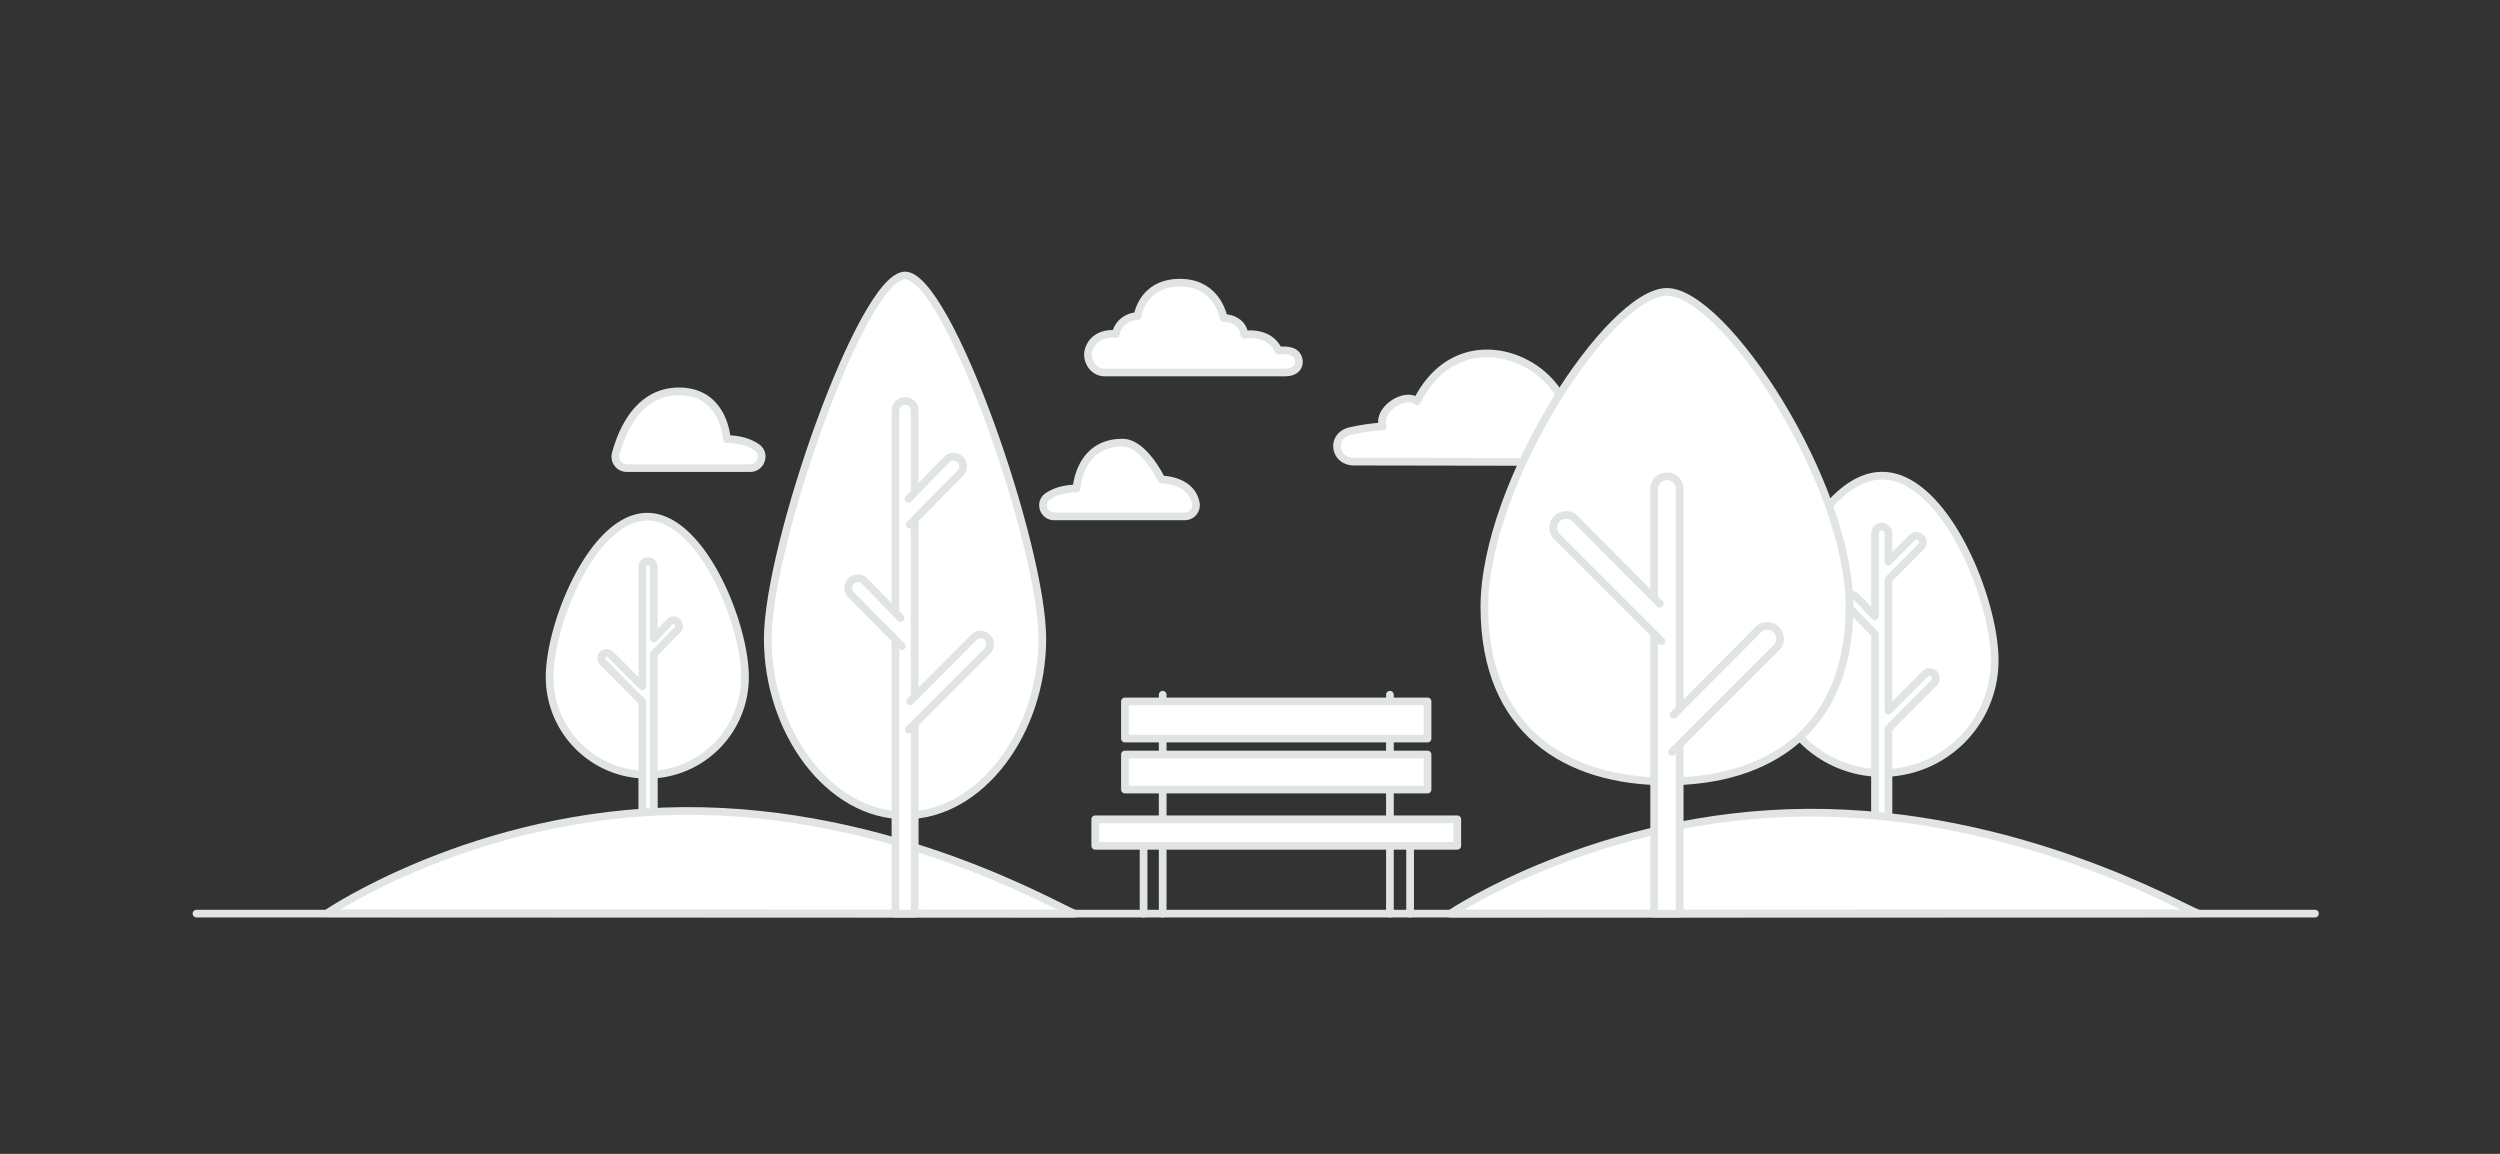 <svg id="Background_Images" data-name="Background Images" xmlns="http://www.w3.org/2000/svg" viewBox="0 0 1300 600"><rect x="0" y="0" width="1300" height="600" fill="#333333" stroke="none"/><defs><style>.cls-1{fill:#fff;stroke:#e1e4e5;stroke-linecap:round;stroke-linejoin:round;stroke-width:4px;}</style></defs><title>Images</title><g id="Image_4" data-name="Image 4"><path class="cls-1" d="M616.22,268.5h-68.1c-5.51,0-7.89-7.14-3.38-10.31l.19-.13c6.42-4.42,14.86-4,14.86-4s1.2-23.89,23.89-23.89c11.22,0,20.28,19.17,20.28,19.17s15.26,0,17.78,12A5.77,5.77,0,0,1,616.22,268.5Z"/><path class="cls-1" d="M325.93,243.41h64.15c5.73,0,8.21-7.42,3.51-10.72l-.2-.14c-6.68-4.59-15.45-4.18-15.45-4.18s-1.25-24.85-24.85-24.85c-21.33,0-29.84,20.94-32.91,32.47A5.92,5.92,0,0,0,325.93,243.41Z"/><path class="cls-1" d="M827.22,240.25c15.38,0,8.18-24.38-11.3-18.56-1.08-33.86-56.27-58.63-79.09-13-6.45-5.11-20.94,4.54-17.73,13a112.06,112.06,0,0,0-17.19,2.54c-10.13,2.54-8.12,15.91,2.32,15.81Z"/><path class="cls-1" d="M574.42,193.68h93.65c8.79,0,8.39-7.24,5.52-9.76s-8.76-1.54-8.76-1.54a13.63,13.63,0,0,0-7.43-7.24,20.23,20.23,0,0,0-10.32-1.1,8.73,8.73,0,0,0-3.23-6.11,11.63,11.63,0,0,0-7.53-2.5s-3-18.42-22.73-18.42-22.05,17.35-22.05,17.35a12.53,12.53,0,0,0-7.67,3,11.26,11.26,0,0,0-3.63,6.32s-10.79-1.45-14,7.86C564.35,187,568.26,193.68,574.42,193.68Z"/><path class="cls-1" d="M920.18,343.44a58.53,58.53,0,0,0,117.06,0c0-32.33-26.21-96.08-58.53-96.08S920.18,311.11,920.18,343.44Z"/><path class="cls-1" d="M1005.66,350.36l0,0a3.18,3.18,0,0,0-4.56,0L982,369.59V301.32l16.94-17.06a3.29,3.29,0,0,0,0-4.65l-.07,0a3.19,3.19,0,0,0-4.57,0L982,292V277.26a3.58,3.58,0,0,0-3.48-3.43h-.07a3.56,3.56,0,0,0-3.46,3.43v43.19l-9.75-10.11a3.24,3.24,0,0,0-4.61,0l0,0a3.29,3.29,0,0,0-.07,4.65L975,329.77v96.05h7V378.9L1005.76,355A3.29,3.29,0,0,0,1005.66,350.36Z"/><path class="cls-1" d="M387.4,352.08a50.8,50.8,0,0,1-101.6,0c0-28.06,22.74-83.39,50.8-83.39S387.4,324,387.4,352.08Z"/><path class="cls-1" d="M352.17,323.39l0,0a2.7,2.7,0,0,0-3.91,0L340,332V294.64a3.07,3.07,0,0,0-3.12-2.82h-.06a2.79,2.79,0,0,0-2.82,2.82V356.9l-16.52-16.58a2.87,2.87,0,0,0-4,0l0,0a2.86,2.86,0,0,0,0,4L334,365v58.84h6V340.08l12.34-12.64A2.86,2.86,0,0,0,352.17,323.39Z"/><path class="cls-1" d="M754.23,475.08s77.08-51.76,185.38-52.49c108.79-.73,195.35,49.71,203.32,52.36Z"/><path class="cls-1" d="M170.08,474.91s77.08-52.48,185.38-53.21c108.79-.73,195.35,50.72,203.32,53.38Z"/><line class="cls-1" x1="102.17" y1="475.08" x2="1203.78" y2="475.08"/><path class="cls-1" d="M961.72,315.61c0,64.34-42.5,90.74-94.92,90.74s-94.92-26.4-94.92-90.74,65.26-163.82,94.92-163.82S961.72,251.27,961.72,315.61Z"/><path class="cls-1" d="M866.86,247.68h-.13a6.56,6.56,0,0,0-6.56,6.56V475.08h13.26V254.24A6.56,6.56,0,0,0,866.86,247.68Z"/><path class="cls-1" d="M869.4,391.07l54.3-54.3a6.56,6.56,0,0,0,0-9.28l-.09-.09a6.56,6.56,0,0,0-9.28,0l-44,44.24"/><path class="cls-1" d="M863.94,333.37l-54.3-54.3a6.56,6.56,0,0,1,0-9.28l.09-.09a6.56,6.56,0,0,1,9.28,0l44,44.24"/><path class="cls-1" d="M542,332.14c0,48.38-32,91.89-71.38,91.89s-71.38-43.51-71.38-91.89,49.08-188.88,71.38-188.88S542,283.76,542,332.14Z"/><path class="cls-1" d="M470.68,208.51h-.1a4.94,4.94,0,0,0-4.94,4.94V475.08h10V213.45A4.94,4.94,0,0,0,470.68,208.51Z"/><path class="cls-1" d="M472.59,379.36l40.84-40.84a4.94,4.94,0,0,0,0-7l-.07-.07a4.94,4.94,0,0,0-7,0l-33.11,33.27"/><path class="cls-1" d="M468.93,336l-26.4-26.77a4.94,4.94,0,0,1,0-7l.07-.07a4.94,4.94,0,0,1,7,0l18.67,19.2"/><path class="cls-1" d="M473,272.8,499.39,246a4.94,4.94,0,0,0,0-7l-.07-.07a4.94,4.94,0,0,0-7,0l-19.95,20.47"/><line class="cls-1" x1="594.66" y1="439.74" x2="594.66" y2="475.08"/><line class="cls-1" x1="733.25" y1="439.74" x2="733.25" y2="475.08"/><line class="cls-1" x1="604.6" y1="475.08" x2="604.6" y2="361.26"/><line class="cls-1" x1="722.76" y1="475.08" x2="722.76" y2="361.26"/><rect class="cls-1" x="584.97" y="392.35" width="157.35" height="18.22"/><rect class="cls-1" x="584.97" y="364.74" width="157.35" height="19.32"/><rect class="cls-1" x="569.52" y="426.03" width="188.27" height="13.8"/></g></svg>